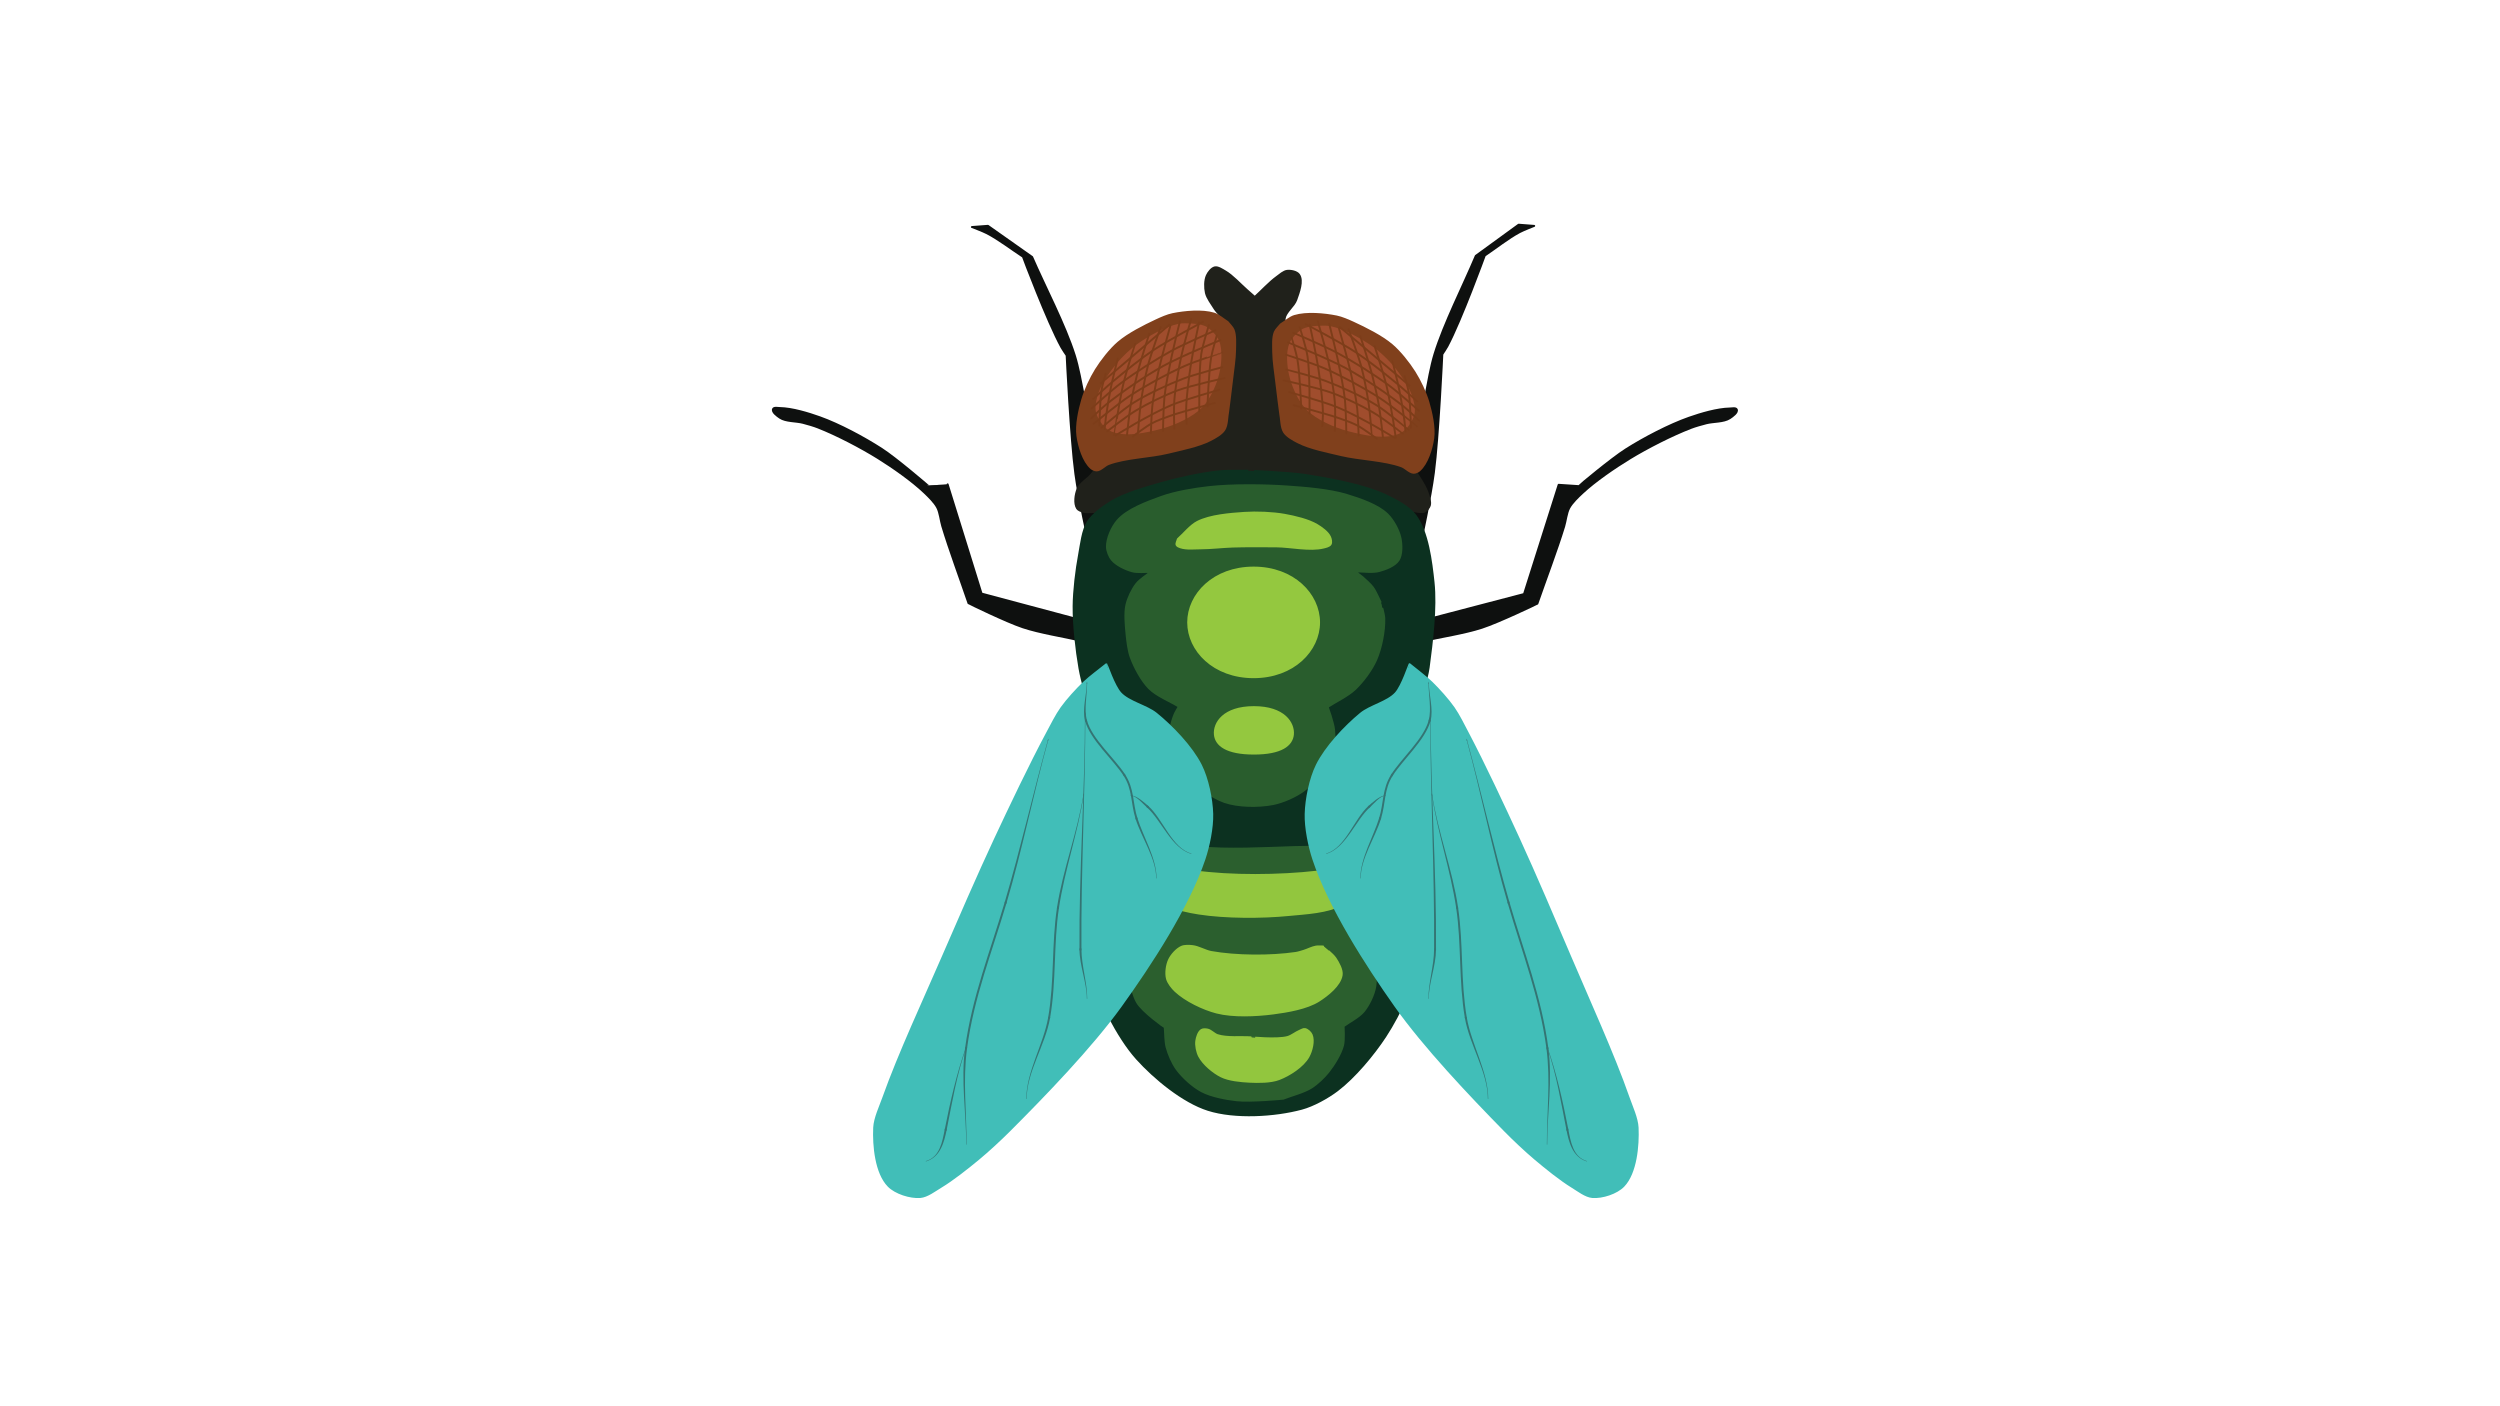 <?xml version="1.0" encoding="utf-8"?>
<!-- Generator: Moho 12.4 build 22203 -->
<!DOCTYPE svg PUBLIC "-//W3C//DTD SVG 1.1//EN" "http://www.w3.org/Graphics/SVG/1.1/DTD/svg11.dtd">
<svg version="1.1" id="Frame_0" xmlns="http://www.w3.org/2000/svg" xmlns:xlink="http://www.w3.org/1999/xlink" width="1280px" height="720px">
<g id="Layer_6">
<g id="Layer_6">
<path fill="#0e100f" fill-rule="evenodd" stroke="none" d="M 716.974 283.235 C 717.822 285.923 725.816 286.409 725.817 286.410 C 728.314 273.102 732.384 255.475 734.141 242.050 C 736.508 223.957 738.474 181.389 738.474 181.383 C 739.244 180.160 740.359 178.581 741.041 177.306 C 748.146 164.006 760.208 130.845 760.210 130.840 C 765.547 127.252 772.325 121.905 777.999 118.878 C 780.163 117.724 785.512 115.658 785.513 115.658 C 783.121 115.474 777.540 115.045 777.539 115.045 C 770.960 119.829 755.612 130.992 755.609 130.994 C 749.258 146.106 739.247 165.698 734.438 181.370 C 732.593 187.380 731.169 195.674 729.986 201.849 C 725.353 226.023 722.628 258.894 717.075 282.874 C 717.050 282.983 716.940 283.127 716.974 283.235 Z"/>
<path fill="none" stroke="#0e100f" stroke-width="1" stroke-linecap="round" stroke-linejoin="round" d="M 716.974 283.235 C 717.822 285.923 725.816 286.409 725.817 286.410 C 725.817 286.410 725.817 286.410 725.817 286.410 C 728.314 273.102 732.384 255.475 734.141 242.050 C 736.508 223.957 738.474 181.389 738.474 181.383 C 738.474 181.383 738.474 181.383 738.474 181.383 C 739.244 180.160 740.359 178.581 741.041 177.306 C 748.146 164.006 760.208 130.845 760.210 130.840 C 760.210 130.840 760.210 130.840 760.210 130.840 C 765.547 127.252 772.325 121.905 777.999 118.878 C 780.163 117.724 785.512 115.658 785.513 115.658 C 785.513 115.658 785.513 115.658 785.513 115.658 C 783.121 115.474 777.540 115.045 777.539 115.045 C 777.539 115.045 777.539 115.045 777.539 115.045 C 770.960 119.829 755.612 130.992 755.609 130.994 C 749.258 146.106 739.247 165.698 734.438 181.370 C 732.593 187.380 731.169 195.674 729.986 201.849 C 725.353 226.023 722.628 258.894 717.075 282.874 C 717.050 282.983 716.940 283.127 716.974 283.235 M 755.609 130.994 C 755.609 130.994 755.609 130.994 755.609 130.994 "/>
<path fill="#0e100f" fill-rule="evenodd" stroke="none" d="M 568.291 283.811 C 567.427 286.576 559.173 286.986 559.172 286.986 C 556.597 273.678 552.400 256.060 550.589 242.626 C 548.149 224.541 546.121 181.966 546.120 181.960 C 545.326 180.737 544.177 179.160 543.474 177.883 C 536.166 164.613 523.709 131.422 523.707 131.417 C 518.204 127.828 511.197 122.475 505.363 119.455 C 503.127 118.298 497.615 116.235 497.614 116.235 C 500.081 116.051 505.837 115.622 505.837 115.622 C 512.621 120.406 528.449 131.569 528.451 131.570 C 535.000 146.683 545.316 166.242 550.282 181.947 C 552.181 187.950 553.652 196.249 554.873 202.425 C 559.649 226.592 562.463 259.491 568.186 283.450 C 568.212 283.560 568.325 283.704 568.291 283.811 Z"/>
<path fill="none" stroke="#0e100f" stroke-width="1" stroke-linecap="round" stroke-linejoin="round" d="M 568.291 283.811 C 567.427 286.576 559.173 286.986 559.172 286.986 C 559.172 286.986 559.172 286.986 559.172 286.986 C 556.597 273.678 552.400 256.060 550.589 242.626 C 548.149 224.541 546.121 181.966 546.120 181.960 C 546.120 181.960 546.120 181.960 546.120 181.960 C 545.326 180.737 544.177 179.160 543.474 177.883 C 536.166 164.613 523.709 131.422 523.707 131.417 C 523.707 131.417 523.707 131.417 523.707 131.417 C 518.204 127.828 511.197 122.475 505.363 119.455 C 503.127 118.298 497.615 116.235 497.614 116.235 C 497.614 116.235 497.614 116.235 497.614 116.235 C 500.081 116.051 505.837 115.622 505.837 115.622 C 505.837 115.622 505.837 115.622 505.837 115.622 C 512.621 120.406 528.449 131.569 528.451 131.570 C 535.000 146.683 545.316 166.242 550.282 181.947 C 552.181 187.950 553.652 196.249 554.873 202.425 C 559.649 226.592 562.463 259.491 568.186 283.450 C 568.212 283.560 568.325 283.704 568.291 283.811 M 528.451 131.570 C 528.451 131.570 528.451 131.570 528.451 131.570 "/>
<path fill="#0e100f" fill-rule="evenodd" stroke="none" d="M 780.290 304.150 C 780.290 304.150 780.290 304.150 780.290 304.150 C 765.186 308.103 745.048 313.373 729.945 317.326 C 729.945 317.326 729.945 317.326 729.945 317.326 C 729.526 320.589 728.550 328.201 728.550 328.202 C 737.593 326.166 749.881 324.289 758.694 321.416 C 767.529 318.536 787.113 309.101 787.116 309.100 C 791.237 297.233 797.175 281.556 800.853 269.545 C 801.717 266.727 802.064 262.668 803.459 260.071 C 804.889 257.410 807.884 254.556 810.091 252.492 C 816.704 246.309 826.758 239.443 834.486 234.728 C 843.439 229.267 855.968 222.872 865.751 219.096 C 868.037 218.213 871.196 217.345 873.567 216.727 C 877.155 215.792 882.554 216.165 885.647 214.122 C 887.082 213.174 889.972 211.158 889.200 209.622 C 888.717 208.661 886.722 209.127 885.647 209.148 C 879.236 209.276 870.855 211.762 864.804 213.885 C 854.609 217.462 841.725 224.219 832.592 229.991 C 824.777 234.930 808.260 248.895 808.258 248.896 C 805.188 248.692 798.027 248.215 798.026 248.215 C 792.705 264.995 780.292 304.144 780.290 304.150 C 780.290 304.150 780.290 304.150 780.290 304.150 Z"/>
<path fill="none" stroke="#0e100f" stroke-width="1" stroke-linecap="round" stroke-linejoin="round" d="M 728.550 328.202 C 728.550 328.202 728.550 328.202 728.550 328.202 C 728.550 328.201 729.526 320.589 729.945 317.326 C 745.048 313.373 765.186 308.103 780.290 304.150 C 780.290 304.150 780.290 304.150 780.290 304.150 C 780.292 304.144 792.705 264.995 798.026 248.215 C 798.026 248.215 798.026 248.215 798.026 248.215 C 798.027 248.215 805.188 248.692 808.258 248.896 C 808.258 248.896 808.258 248.896 808.258 248.896 C 808.260 248.895 824.777 234.930 832.592 229.991 C 841.725 224.219 854.609 217.462 864.804 213.885 C 870.855 211.762 879.236 209.276 885.647 209.148 C 886.722 209.127 888.717 208.661 889.200 209.622 C 889.972 211.158 887.082 213.174 885.647 214.122 C 882.554 216.165 877.155 215.792 873.567 216.727 C 871.196 217.345 868.037 218.213 865.751 219.096 C 855.968 222.872 843.439 229.267 834.486 234.728 C 826.758 239.443 816.704 246.309 810.091 252.492 C 807.884 254.556 804.889 257.410 803.459 260.071 C 802.064 262.668 801.717 266.727 800.853 269.545 C 797.175 281.556 791.237 297.233 787.116 309.100 C 787.116 309.100 787.116 309.100 787.116 309.100 C 787.113 309.101 767.529 318.536 758.694 321.416 C 749.881 324.289 737.593 326.166 728.550 328.202 M 729.945 317.326 C 729.945 317.326 729.945 317.326 729.945 317.326 M 780.290 304.150 C 780.290 304.150 780.290 304.150 780.290 304.150 "/>
<path fill="#0e100f" fill-rule="evenodd" stroke="none" d="M 502.566 303.913 C 502.566 303.913 502.566 303.913 502.566 303.913 C 517.368 307.866 537.105 313.137 551.907 317.090 C 551.907 317.090 551.907 317.090 551.907 317.090 C 552.317 320.353 553.274 327.965 553.274 327.966 C 544.411 325.930 532.361 324.049 523.732 321.180 C 515.061 318.297 495.879 308.865 495.876 308.863 C 491.837 296.997 486.017 281.315 482.413 269.309 C 481.566 266.490 481.233 262.438 479.859 259.835 C 478.461 257.186 475.527 254.323 473.359 252.256 C 466.892 246.090 457.037 239.212 449.450 234.492 C 440.688 229.040 428.411 222.640 418.809 218.859 C 416.571 217.978 413.473 217.109 411.148 216.491 C 407.634 215.556 402.330 215.911 399.310 213.886 C 397.892 212.935 395.054 210.907 395.828 209.385 C 396.306 208.446 398.256 208.891 399.310 208.912 C 405.599 209.039 413.814 211.530 419.737 213.649 C 429.748 217.230 442.370 223.995 451.307 229.755 C 458.981 234.701 475.154 248.658 475.156 248.660 C 478.164 248.456 485.183 247.979 485.184 247.978 C 490.398 264.759 502.564 303.908 502.566 303.913 C 502.566 303.913 502.566 303.913 502.566 303.913 Z"/>
<path fill="none" stroke="#0e100f" stroke-width="1" stroke-linecap="round" stroke-linejoin="round" d="M 553.274 327.966 C 553.274 327.966 553.274 327.966 553.274 327.966 C 553.274 327.965 552.317 320.353 551.907 317.090 C 537.105 313.137 517.368 307.866 502.566 303.913 C 502.566 303.913 502.566 303.913 502.566 303.913 C 502.564 303.908 490.398 264.759 485.184 247.978 C 485.184 247.978 485.184 247.978 485.184 247.978 C 485.183 247.979 478.164 248.456 475.156 248.660 C 475.156 248.660 475.156 248.660 475.156 248.660 C 475.154 248.658 458.981 234.701 451.307 229.755 C 442.370 223.995 429.748 217.230 419.737 213.649 C 413.814 211.530 405.599 209.039 399.310 208.912 C 398.256 208.891 396.306 208.446 395.828 209.385 C 395.054 210.907 397.892 212.935 399.310 213.886 C 402.330 215.911 407.634 215.556 411.148 216.491 C 413.473 217.109 416.571 217.978 418.809 218.859 C 428.411 222.640 440.688 229.040 449.450 234.492 C 457.037 239.212 466.892 246.090 473.359 252.256 C 475.527 254.323 478.461 257.186 479.859 259.835 C 481.233 262.438 481.566 266.490 482.413 269.309 C 486.017 281.315 491.837 296.997 495.876 308.863 C 495.876 308.863 495.876 308.863 495.876 308.863 C 495.879 308.865 515.061 318.297 523.732 321.180 C 532.361 324.049 544.411 325.930 553.274 327.966 M 551.907 317.090 C 551.907 317.090 551.907 317.090 551.907 317.090 M 502.566 303.913 C 502.566 303.913 502.566 303.913 502.566 303.913 "/>
<path fill="#0e100f" fill-rule="evenodd" stroke="none" d="M 765.458 499.106 C 765.926 506.084 765.866 515.418 766.041 522.409 C 766.043 522.412 782.780 540.686 789.655 548.779 C 795.302 555.427 804.003 563.609 807.914 571.405 C 809.858 575.279 811.307 581.001 811.884 585.297 C 812.264 588.130 811.884 591.966 811.884 594.824 C 811.883 594.823 807.632 585.555 805.533 581.725 C 802.706 576.567 798.626 569.844 795.213 565.054 C 788.931 556.237 779.193 545.524 772.190 537.268 C 767.603 531.861 761.354 524.765 756.710 519.406 C 756.710 519.401 756.782 484.348 755.519 469.392 C 754.668 459.320 753.620 445.739 750.811 436.028 C 749.273 430.709 746.318 423.847 743.500 419.080 C 736.361 407.002 722.796 393.723 713.922 382.855 C 715.518 375.079 717.645 364.710 719.240 356.934 C 722.444 360.262 727.220 364.280 729.922 368.028 C 738.881 380.456 746.947 399.608 752.059 414.051 C 754.704 421.524 757.001 431.894 758.467 439.684 C 761.787 457.324 764.257 481.197 765.458 499.106 M 719.240 356.934 C 719.240 356.934 719.240 356.934 719.240 356.934 C 719.240 356.934 719.240 356.934 719.240 356.934 M 713.922 382.855 C 713.922 382.855 713.922 382.855 713.922 382.855 C 713.922 382.855 713.922 382.855 713.922 382.855 Z"/>
<path fill="none" stroke="#0e100f" stroke-width="1" stroke-linecap="round" stroke-linejoin="round" d="M 766.041 522.409 C 766.041 522.409 766.041 522.409 766.041 522.409 C 765.866 515.418 765.926 506.084 765.458 499.106 C 764.257 481.197 761.787 457.324 758.467 439.684 C 757.001 431.894 754.704 421.524 752.059 414.051 C 746.947 399.608 738.881 380.456 729.922 368.028 C 727.220 364.280 722.444 360.262 719.240 356.934 C 719.240 356.934 719.240 356.934 719.240 356.934 C 719.240 356.934 719.240 356.934 719.240 356.934 C 717.645 364.710 715.518 375.079 713.922 382.855 C 713.922 382.855 713.922 382.855 713.922 382.855 C 713.922 382.855 713.922 382.855 713.922 382.855 C 722.796 393.723 736.361 407.002 743.500 419.080 C 746.318 423.847 749.273 430.709 750.811 436.028 C 753.620 445.739 754.668 459.320 755.519 469.392 C 756.782 484.348 756.710 519.401 756.710 519.406 C 756.710 519.406 756.710 519.406 756.710 519.406 C 761.354 524.765 767.603 531.861 772.190 537.268 C 779.193 545.524 788.931 556.237 795.213 565.054 C 798.626 569.844 802.706 576.567 805.533 581.725 C 807.632 585.555 811.883 594.823 811.884 594.824 C 811.884 594.824 811.884 594.824 811.884 594.824 C 811.884 591.966 812.264 588.130 811.884 585.297 C 811.307 581.001 809.858 575.279 807.914 571.405 C 804.003 563.609 795.302 555.427 789.655 548.779 C 782.780 540.686 766.043 522.412 766.041 522.409 "/>
<path fill="#0e100f" fill-rule="evenodd" stroke="none" d="M 519.233 498.295 C 518.778 505.273 518.837 514.607 518.667 521.598 C 518.665 521.600 502.399 539.880 495.725 547.968 C 490.234 554.620 481.772 562.844 477.985 570.593 C 476.085 574.479 474.688 580.197 474.128 584.486 C 473.758 587.320 474.128 591.155 474.128 594.013 C 474.129 594.011 478.257 584.748 480.299 580.914 C 483.042 575.762 487.003 569.041 490.325 564.242 C 496.417 555.445 505.887 544.715 512.693 536.457 C 517.148 531.051 523.221 523.953 527.733 518.595 C 527.733 518.590 527.662 483.539 528.890 468.581 C 529.716 458.512 530.728 444.942 533.464 435.217 C 534.957 429.910 537.819 423.047 540.567 418.268 C 547.482 406.243 560.683 392.911 569.304 382.044 C 567.754 374.267 565.688 363.899 564.138 356.122 C 561.024 359.450 556.377 363.486 553.760 367.217 C 545.008 379.693 537.211 398.829 532.252 413.240 C 529.677 420.723 527.449 431.088 526.025 438.873 C 522.798 456.523 520.401 480.390 519.233 498.295 M 564.138 356.122 C 564.138 356.122 564.138 356.122 564.138 356.122 C 564.138 356.122 564.138 356.122 564.138 356.122 M 569.304 382.044 C 569.304 382.044 569.304 382.044 569.304 382.044 C 569.304 382.044 569.304 382.044 569.304 382.044 Z"/>
<path fill="none" stroke="#0e100f" stroke-width="1" stroke-linecap="round" stroke-linejoin="round" d="M 518.667 521.598 C 518.667 521.598 518.667 521.598 518.667 521.598 C 518.837 514.607 518.778 505.273 519.233 498.295 C 520.401 480.390 522.798 456.523 526.025 438.873 C 527.449 431.088 529.677 420.723 532.252 413.240 C 537.211 398.829 545.008 379.693 553.760 367.217 C 556.377 363.486 561.024 359.450 564.138 356.122 C 564.138 356.122 564.138 356.122 564.138 356.122 C 564.138 356.122 564.138 356.122 564.138 356.122 C 565.688 363.899 567.754 374.267 569.304 382.044 C 569.304 382.044 569.304 382.044 569.304 382.044 C 569.304 382.044 569.304 382.044 569.304 382.044 C 560.683 392.911 547.482 406.243 540.567 418.268 C 537.819 423.047 534.957 429.910 533.464 435.217 C 530.728 444.942 529.716 458.512 528.890 468.581 C 527.662 483.539 527.733 518.590 527.733 518.595 C 527.733 518.595 527.733 518.595 527.733 518.595 C 523.221 523.953 517.148 531.051 512.693 536.457 C 505.887 544.715 496.417 555.445 490.325 564.242 C 487.003 569.041 483.042 575.762 480.299 580.914 C 478.257 584.748 474.129 594.011 474.128 594.013 C 474.128 594.013 474.128 594.013 474.128 594.013 C 474.128 591.155 473.758 587.320 474.128 584.486 C 474.688 580.197 476.085 574.479 477.985 570.593 C 481.772 562.844 490.234 554.620 495.725 547.968 C 502.399 539.880 518.665 521.600 518.667 521.598 "/>
</g>
<g id="Layer_5">
<path fill="#20211b" fill-rule="evenodd" stroke="none" d="M 658.085 165.676 C 660.796 172.560 669.704 178.442 674.684 183.913 C 674.688 183.917 701.345 211.996 712.771 224.032 C 712.772 224.033 720.814 235.081 723.943 240.028 C 726.151 243.517 729.418 248.071 730.799 251.962 C 731.499 253.933 732.650 256.808 732.069 258.818 C 731.738 259.961 730.570 261.286 729.530 261.864 C 726.947 263.300 719.309 259.581 719.703 262.509 C 719.697 262.509 680.049 259.171 663.008 258.836 C 633.152 258.249 593.372 261.347 563.514 261.879 C 560.791 261.928 557.057 262.694 554.434 261.958 C 553.465 261.686 552.053 261.170 551.501 260.329 C 549.855 257.822 550.572 253.105 551.718 250.334 C 552.855 247.587 556.608 245.406 558.562 243.165 C 562.649 238.477 567.363 231.623 571.353 226.853 C 582.386 213.667 597.699 196.566 609.783 184.335 C 614.015 180.051 621.227 175.698 624.404 170.582 C 625.365 169.035 626.662 166.682 626.465 164.872 C 626.199 162.418 623.152 160.158 621.866 158.052 C 620.423 155.689 618.038 152.662 617.425 149.962 C 616.834 147.360 616.793 143.508 617.901 141.080 C 618.626 139.489 620.255 137.277 621.963 136.900 C 623.614 136.535 625.769 138.049 627.237 138.889 C 631.068 141.081 635.069 145.577 638.390 148.485 C 639.564 149.514 641.113 150.906 642.280 151.943 C 645.823 149.001 649.971 144.504 653.653 141.832 C 655.169 140.732 657.174 138.878 659.034 138.667 C 660.914 138.453 663.923 139.044 665.048 140.566 C 667.376 143.713 664.972 149.848 663.677 153.543 C 662.575 156.684 658.368 159.659 657.768 162.933 C 657.619 163.748 657.781 164.906 658.085 165.676 M 642.466 152.074 C 642.466 152.074 642.466 152.074 642.466 152.074 C 642.280 151.943 642.411 152.035 642.466 152.074 Z"/>
<path fill="none" stroke="#20211b" stroke-width="1" stroke-linecap="round" stroke-linejoin="round" d="M 674.684 183.913 C 674.684 183.913 674.684 183.913 674.684 183.913 C 669.704 178.442 660.796 172.560 658.085 165.676 C 657.781 164.906 657.619 163.748 657.768 162.933 C 658.368 159.659 662.575 156.684 663.677 153.543 C 664.972 149.848 667.376 143.713 665.048 140.566 C 663.923 139.044 660.914 138.453 659.034 138.667 C 657.174 138.878 655.169 140.732 653.653 141.832 C 649.971 144.504 645.823 149.001 642.466 152.074 C 642.280 151.943 642.280 151.943 642.280 151.943 C 642.466 152.074 642.466 152.074 642.466 152.074 C 642.280 151.943 642.411 152.035 642.466 152.074 C 641.113 150.906 639.564 149.514 638.390 148.485 C 635.069 145.577 631.068 141.081 627.237 138.889 C 625.769 138.049 623.614 136.535 621.963 136.900 C 620.255 137.277 618.626 139.489 617.901 141.080 C 616.793 143.508 616.834 147.360 617.425 149.962 C 618.038 152.662 620.423 155.689 621.866 158.052 C 623.152 160.158 626.199 162.418 626.465 164.872 C 626.662 166.682 625.365 169.035 624.404 170.582 C 621.227 175.698 614.015 180.051 609.783 184.335 C 597.699 196.566 582.386 213.667 571.353 226.853 C 567.363 231.623 562.649 238.477 558.562 243.165 C 556.608 245.406 552.855 247.587 551.718 250.334 C 550.572 253.105 549.855 257.822 551.501 260.329 C 552.053 261.170 553.465 261.686 554.434 261.958 C 557.057 262.694 560.791 261.928 563.514 261.879 C 593.372 261.347 633.152 258.249 663.008 258.836 C 680.049 259.171 719.697 262.509 719.703 262.509 C 719.721 262.648 720.065 262.800 720.065 262.800 M 712.771 224.032 C 712.771 224.032 712.771 224.032 712.771 224.032 C 712.772 224.033 720.814 235.081 723.943 240.028 C 726.151 243.517 729.418 248.071 730.799 251.962 C 731.499 253.933 732.650 256.808 732.069 258.818 C 731.738 259.961 730.570 261.286 729.530 261.864 C 726.947 263.300 719.309 259.581 719.703 262.509 M 674.684 183.913 C 674.688 183.917 701.345 211.996 712.771 224.032 "/>
<path fill="#80401c" fill-rule="evenodd" stroke="#80401c" stroke-width="1" stroke-linecap="round" stroke-linejoin="round" d="M 655.444 211.659 C 655.444 211.659 655.444 211.659 655.444 211.659 C 656.048 214.546 655.848 218.810 657.458 221.280 C 658.901 223.495 662.224 225.267 664.575 226.474 C 670.731 229.635 679.970 231.386 686.696 233.014 C 695.881 235.237 708.806 235.493 717.665 238.785 C 719.625 239.513 721.729 242.016 723.820 242.055 C 724.752 242.072 726.001 241.511 726.705 240.900 C 730.787 237.362 733.084 229.710 733.823 224.358 C 734.586 218.825 732.902 211.269 731.335 205.908 C 729.911 201.039 726.963 194.841 724.255 190.551 C 721.345 185.941 716.758 180.135 712.601 176.610 C 707.383 172.184 699.072 168.054 692.857 165.192 C 690.377 164.051 686.997 162.576 684.320 162.043 C 677.978 160.780 668.959 159.927 662.769 161.794 C 660.417 162.503 657.870 164.770 655.771 166.046 C 655.771 166.046 655.771 166.046 655.771 166.046 C 654.843 167.248 653.253 168.647 652.679 170.053 C 651.512 172.910 651.855 177.223 651.880 180.310 C 651.917 184.891 652.904 190.952 653.419 195.505 C 653.969 200.358 655.444 211.658 655.444 211.659 C 655.444 211.659 655.444 211.659 655.444 211.659 Z"/>
<path fill="#a04d2d" fill-rule="evenodd" stroke="#a04d2d" stroke-width="1" stroke-linecap="round" stroke-linejoin="round" d="M 680.843 167.435 C 687.917 168.798 696.571 173.717 702.492 177.820 C 706.039 180.278 710.255 184.309 713.024 187.620 C 716.326 191.571 720.496 197.256 722.239 202.101 C 723.259 204.939 724.408 209.115 723.701 212.048 C 722.914 215.316 720.071 219.508 717.119 221.116 C 710.025 224.982 698.014 222.310 690.205 220.239 C 683.318 218.412 674.104 214.381 669.142 209.268 C 665.110 205.114 661.792 197.654 660.512 192.008 C 659.445 187.300 658.824 180.384 660.658 175.918 C 661.708 173.360 664.477 170.543 666.801 169.043 C 667.781 168.411 669.361 168.122 670.458 167.727 C 670.458 167.727 670.458 167.727 670.458 167.727 C 670.370 167.683 677.783 166.845 680.843 167.435 Z"/>
<path fill="none" stroke="#7d3d19" stroke-width="1" stroke-linecap="round" stroke-linejoin="round" d="M 661.389 172.993 C 661.390 172.994 663.719 180.816 664.315 184.256 C 665.599 191.671 666.216 209.266 666.216 209.268 "/>
<path fill="none" stroke="#7d3d19" stroke-width="1" stroke-linecap="round" stroke-linejoin="round" d="M 665.485 167.581 C 665.486 167.582 668.725 177.822 669.434 182.354 C 670.799 191.074 670.458 211.752 670.458 211.755 "/>
<path fill="none" stroke="#7d3d19" stroke-width="1" stroke-linecap="round" stroke-linejoin="round" d="M 670.605 166.264 C 670.605 166.266 673.858 181.266 674.847 187.766 C 675.902 194.704 677.158 204.009 677.333 211.024 C 677.387 213.175 677.040 218.190 677.040 218.191 "/>
<path fill="none" stroke="#7d3d19" stroke-width="1" stroke-linecap="round" stroke-linejoin="round" d="M 674.700 164.509 C 674.701 164.511 678.581 177.748 679.820 183.524 C 681.283 190.345 682.953 199.533 683.477 206.489 C 683.796 210.734 683.477 220.676 683.477 220.677 "/>
<path fill="none" stroke="#7d3d19" stroke-width="1" stroke-linecap="round" stroke-linejoin="round" d="M 680.551 165.679 C 680.552 165.681 683.887 179.056 685.085 184.841 C 686.306 190.733 687.947 198.606 688.596 204.588 C 689.156 209.740 689.327 221.846 689.327 221.848 "/>
<path fill="none" stroke="#7d3d19" stroke-width="1" stroke-linecap="round" stroke-linejoin="round" d="M 685.524 168.020 C 685.525 168.022 690.121 184.125 691.668 191.130 C 692.850 196.485 694.267 203.674 694.886 209.122 C 695.357 213.270 695.617 223.016 695.617 223.018 "/>
<path fill="none" stroke="#7d3d19" stroke-width="1" stroke-linecap="round" stroke-linejoin="round" d="M 690.498 168.605 C 690.498 168.607 695.503 182.103 697.080 188.059 C 698.612 193.849 700.032 201.730 700.883 207.660 C 701.534 212.198 702.345 222.870 702.346 222.872 "/>
<path fill="none" stroke="#7d3d19" stroke-width="1" stroke-linecap="round" stroke-linejoin="round" d="M 696.495 172.115 C 696.495 172.117 700.935 185.767 702.492 191.716 C 703.731 196.454 705.168 202.833 706.002 207.660 C 706.838 212.497 708.050 223.894 708.050 223.896 "/>
<path fill="none" stroke="#7d3d19" stroke-width="1" stroke-linecap="round" stroke-linejoin="round" d="M 703.808 177.235 C 703.809 177.237 708.205 190.667 709.659 196.543 C 711.044 202.140 712.341 209.729 713.316 215.412 C 713.759 217.993 714.632 224.041 714.632 224.042 "/>
<path fill="none" stroke="#7d3d19" stroke-width="1" stroke-linecap="round" stroke-linejoin="round" d="M 712.877 184.841 C 712.878 184.842 715.482 195.047 716.388 199.468 C 717.334 204.090 718.405 210.295 719.021 214.973 C 719.251 216.722 719.606 220.823 719.606 220.824 "/>
<path fill="none" stroke="#7d3d19" stroke-width="1" stroke-linecap="round" stroke-linejoin="round" d="M 719.167 192.593 C 719.167 192.594 720.802 198.182 721.215 200.638 C 721.893 204.674 722.032 210.154 722.239 214.242 C 722.312 215.689 722.385 219.068 722.385 219.069 "/>
<path fill="none" stroke="#7d3d19" stroke-width="1" stroke-linecap="round" stroke-linejoin="round" d="M 685.963 167.435 C 685.965 167.436 700.091 179.314 706.149 184.402 C 710.799 188.309 721.652 197.419 721.653 197.420 "/>
<path fill="none" stroke="#7d3d19" stroke-width="1" stroke-linecap="round" stroke-linejoin="round" d="M 668.557 165.972 C 668.559 165.973 686.899 175.581 694.301 180.453 C 700.840 184.757 709.017 191.287 715.071 196.250 C 718.318 198.911 725.602 205.464 725.603 205.465 "/>
<path fill="none" stroke="#7d3d19" stroke-width="1" stroke-linecap="round" stroke-linejoin="round" d="M 662.121 170.360 C 662.123 170.361 678.207 177.196 684.793 180.745 C 693.056 185.198 703.713 191.850 711.268 197.420 C 716.080 200.968 726.479 210.291 726.481 210.292 "/>
<path fill="none" stroke="#7d3d19" stroke-width="1" stroke-linecap="round" stroke-linejoin="round" d="M 659.488 175.333 C 659.491 175.335 680.739 183.919 689.327 188.644 C 698.753 193.830 710.768 201.813 719.167 208.537 C 721.543 210.439 726.626 215.411 726.627 215.412 "/>
<path fill="none" stroke="#7d3d19" stroke-width="1" stroke-linecap="round" stroke-linejoin="round" d="M 658.464 181.623 C 658.466 181.624 672.454 186.115 678.211 188.644 C 686.965 192.489 698.256 198.535 706.295 203.710 C 712.354 207.610 725.455 218.190 725.456 218.191 "/>
<path fill="none" stroke="#7d3d19" stroke-width="1" stroke-linecap="round" stroke-linejoin="round" d="M 658.610 189.229 C 658.612 189.230 672.898 192.852 678.796 195.080 C 686.893 198.139 697.469 202.962 704.832 207.513 C 710.103 210.771 721.213 220.091 721.215 220.092 "/>
<path fill="none" stroke="#7d3d19" stroke-width="1" stroke-linecap="round" stroke-linejoin="round" d="M 657.294 194.787 C 657.296 194.788 674.609 198.491 681.721 201.077 C 688.528 203.552 697.283 207.773 703.516 211.463 C 708.200 214.235 718.288 221.993 718.289 221.994 "/>
<path fill="none" stroke="#7d3d19" stroke-width="1" stroke-linecap="round" stroke-linejoin="round" d="M 660.073 200.785 C 660.075 200.785 677.596 205.604 684.793 208.537 C 690.663 210.929 698.106 214.993 703.662 218.045 C 706.835 219.788 714.046 224.188 714.047 224.188 "/>
<path fill="none" stroke="#7d3d19" stroke-width="1" stroke-linecap="round" stroke-linejoin="round" d="M 662.413 207.513 C 662.416 207.514 678.711 211.738 685.524 214.095 C 688.427 215.100 692.316 216.464 695.032 217.898 C 698.218 219.581 704.978 224.626 704.979 224.627 "/>
<path fill="#80401c" fill-rule="evenodd" stroke="#80401c" stroke-width="1" stroke-linecap="round" stroke-linejoin="round" d="M 628.848 210.455 C 628.848 210.455 628.848 210.455 628.848 210.455 C 628.253 213.341 628.461 217.599 626.864 220.076 C 625.445 222.275 622.173 224.060 619.852 225.269 C 613.797 228.422 604.687 230.181 598.058 231.809 C 589.011 234.031 576.264 234.294 567.547 237.580 C 565.613 238.309 563.549 240.812 561.483 240.850 C 560.562 240.867 559.332 240.302 558.640 239.696 C 554.585 236.144 552.355 228.494 551.628 223.153 C 550.874 217.621 552.532 210.068 554.079 204.703 C 555.481 199.841 558.380 193.642 561.054 189.346 C 563.917 184.746 568.428 178.937 572.536 175.405 C 577.666 170.993 585.857 166.852 591.988 163.988 C 594.429 162.847 597.758 161.371 600.399 160.838 C 606.643 159.577 615.539 158.729 621.631 160.589 C 623.956 161.299 626.458 163.565 628.526 164.841 C 628.526 164.841 628.526 164.841 628.526 164.841 C 629.440 166.043 631.007 167.448 631.572 168.848 C 632.727 171.710 632.384 176.019 632.359 179.105 C 632.323 183.686 631.351 189.747 630.843 194.300 C 630.302 199.153 628.849 210.453 628.848 210.455 C 628.848 210.455 628.848 210.455 628.848 210.455 Z"/>
<path fill="#a04d2d" fill-rule="evenodd" stroke="#a04d2d" stroke-width="1" stroke-linecap="round" stroke-linejoin="round" d="M 603.824 166.230 C 596.839 167.593 588.318 172.523 582.495 176.615 C 578.992 179.077 574.843 183.111 572.120 186.415 C 568.859 190.372 564.755 196.064 563.040 200.896 C 562.032 203.738 560.899 207.910 561.599 210.843 C 562.376 214.096 565.153 218.302 568.084 219.911 C 575.061 223.742 586.914 221.099 594.601 219.034 C 601.402 217.206 610.478 213.145 615.353 208.063 C 619.349 203.898 622.595 196.436 623.855 190.803 C 624.910 186.093 625.528 179.186 623.711 174.713 C 622.677 172.168 619.959 169.341 617.659 167.838 C 616.695 167.209 615.137 166.917 614.056 166.522 C 614.056 166.522 614.056 166.522 614.056 166.522 C 614.142 166.479 606.838 165.641 603.824 166.230 Z"/>
<path fill="none" stroke="#7d3d19" stroke-width="1" stroke-linecap="round" stroke-linejoin="round" d="M 622.991 171.788 C 622.991 171.789 620.696 179.613 620.109 183.051 C 618.842 190.468 618.235 208.061 618.235 208.063 "/>
<path fill="none" stroke="#7d3d19" stroke-width="1" stroke-linecap="round" stroke-linejoin="round" d="M 618.956 166.376 C 618.955 166.377 615.763 176.620 615.065 181.149 C 613.720 189.872 614.056 210.547 614.056 210.550 "/>
<path fill="none" stroke="#7d3d19" stroke-width="1" stroke-linecap="round" stroke-linejoin="round" d="M 613.912 165.059 C 613.911 165.061 610.706 180.063 609.732 186.561 C 608.693 193.500 607.456 202.805 607.283 209.819 C 607.229 211.970 607.571 216.985 607.571 216.986 "/>
<path fill="none" stroke="#7d3d19" stroke-width="1" stroke-linecap="round" stroke-linejoin="round" d="M 609.877 163.304 C 609.876 163.306 606.053 176.545 604.833 182.319 C 603.390 189.142 601.746 198.330 601.230 205.284 C 600.915 209.529 601.230 219.471 601.230 219.473 "/>
<path fill="none" stroke="#7d3d19" stroke-width="1" stroke-linecap="round" stroke-linejoin="round" d="M 604.112 164.474 C 604.112 164.476 600.825 177.853 599.645 183.636 C 598.442 189.529 596.826 197.403 596.186 203.383 C 595.635 208.536 595.466 220.641 595.466 220.643 "/>
<path fill="none" stroke="#7d3d19" stroke-width="1" stroke-linecap="round" stroke-linejoin="round" d="M 599.212 166.815 C 599.212 166.817 594.683 182.922 593.160 189.926 C 591.995 195.281 590.599 202.471 589.989 207.917 C 589.525 212.066 589.269 221.812 589.268 221.813 "/>
<path fill="none" stroke="#7d3d19" stroke-width="1" stroke-linecap="round" stroke-linejoin="round" d="M 594.312 167.400 C 594.312 167.402 589.380 180.901 587.827 186.854 C 586.316 192.647 584.918 200.527 584.081 206.455 C 583.439 210.994 582.640 221.665 582.639 221.667 "/>
<path fill="none" stroke="#7d3d19" stroke-width="1" stroke-linecap="round" stroke-linejoin="round" d="M 588.404 170.910 C 588.403 170.912 584.029 184.564 582.495 190.511 C 581.274 195.250 579.858 201.630 579.037 206.455 C 578.213 211.293 577.020 222.689 577.019 222.691 "/>
<path fill="none" stroke="#7d3d19" stroke-width="1" stroke-linecap="round" stroke-linejoin="round" d="M 581.199 176.030 C 581.198 176.032 576.866 189.465 575.434 195.338 C 574.069 200.937 572.792 208.524 571.831 214.207 C 571.395 216.788 570.535 222.836 570.534 222.837 "/>
<path fill="none" stroke="#7d3d19" stroke-width="1" stroke-linecap="round" stroke-linejoin="round" d="M 572.264 183.636 C 572.263 183.637 569.697 193.843 568.805 198.263 C 567.872 202.886 566.817 209.091 566.211 213.768 C 565.984 215.517 565.635 219.618 565.634 219.619 "/>
<path fill="none" stroke="#7d3d19" stroke-width="1" stroke-linecap="round" stroke-linejoin="round" d="M 566.067 191.388 C 566.067 191.389 564.456 196.979 564.049 199.434 C 563.381 203.471 563.244 208.950 563.040 213.037 C 562.968 214.484 562.896 217.863 562.896 217.864 "/>
<path fill="none" stroke="#7d3d19" stroke-width="1" stroke-linecap="round" stroke-linejoin="round" d="M 598.780 166.230 C 598.778 166.231 584.861 178.109 578.893 183.197 C 574.311 187.104 563.619 196.214 563.617 196.215 "/>
<path fill="none" stroke="#7d3d19" stroke-width="1" stroke-linecap="round" stroke-linejoin="round" d="M 615.929 164.767 C 615.927 164.768 597.851 174.381 590.566 179.248 C 584.117 183.556 576.064 190.085 570.102 195.045 C 566.901 197.708 559.727 204.259 559.726 204.260 "/>
<path fill="none" stroke="#7d3d19" stroke-width="1" stroke-linecap="round" stroke-linejoin="round" d="M 622.270 169.155 C 622.268 169.156 606.417 175.994 599.933 179.540 C 591.784 183.997 581.286 190.652 573.849 196.215 C 569.103 199.766 558.863 209.086 558.861 209.087 "/>
<path fill="none" stroke="#7d3d19" stroke-width="1" stroke-linecap="round" stroke-linejoin="round" d="M 624.864 174.128 C 624.861 174.130 603.919 182.719 595.466 187.439 C 586.168 192.630 574.332 200.618 566.067 207.332 C 563.724 209.236 558.718 214.206 558.717 214.207 "/>
<path fill="none" stroke="#7d3d19" stroke-width="1" stroke-linecap="round" stroke-linejoin="round" d="M 625.873 180.418 C 625.871 180.419 612.085 184.913 606.418 187.439 C 597.785 191.287 586.661 197.336 578.749 202.505 C 572.773 206.409 559.872 216.985 559.870 216.986 "/>
<path fill="none" stroke="#7d3d19" stroke-width="1" stroke-linecap="round" stroke-linejoin="round" d="M 625.729 188.024 C 625.727 188.025 611.648 191.649 605.841 193.875 C 597.856 196.937 587.435 201.764 580.190 206.308 C 574.989 209.570 564.051 218.886 564.049 218.888 "/>
<path fill="none" stroke="#7d3d19" stroke-width="1" stroke-linecap="round" stroke-linejoin="round" d="M 627.026 193.582 C 627.024 193.583 609.961 197.289 602.959 199.872 C 596.246 202.349 587.621 206.573 581.486 210.258 C 576.866 213.033 566.933 220.788 566.932 220.789 "/>
<path fill="none" stroke="#7d3d19" stroke-width="1" stroke-linecap="round" stroke-linejoin="round" d="M 624.288 199.580 C 624.285 199.580 607.019 204.402 599.933 207.332 C 594.144 209.726 586.814 213.790 581.343 216.840 C 578.216 218.583 571.112 222.983 571.111 222.983 "/>
<path fill="none" stroke="#7d3d19" stroke-width="1" stroke-linecap="round" stroke-linejoin="round" d="M 621.982 206.308 C 621.980 206.309 605.921 210.534 599.212 212.890 C 596.351 213.895 592.518 215.261 589.845 216.693 C 586.702 218.378 580.046 223.421 580.045 223.422 "/>
</g>
<g id="Layer_5">
<path fill="#0c3120" fill-rule="evenodd" stroke="#0c3120" stroke-width="1" stroke-linecap="round" stroke-linejoin="round" d="M 668.538 243.220 C 681.060 245.210 698.025 248.212 709.514 253.574 C 714.514 255.907 721.411 259.509 724.715 263.928 C 731.071 272.428 732.833 287.523 733.968 298.075 C 735.372 311.119 733.216 328.730 731.474 341.733 C 730.558 348.564 726.995 357.356 726.900 364.248 C 726.787 372.507 730.722 383.151 731.825 391.337 C 733.693 405.192 736.069 423.801 735.695 437.776 C 735.289 452.960 732.960 473.340 728.709 487.922 C 724.770 501.436 717.016 518.869 709.293 530.637 C 703.205 539.913 693.531 551.546 684.692 558.253 C 679.791 561.973 672.407 566.059 666.465 567.660 C 652.584 571.402 632.250 572.597 618.547 568.249 C 605.716 564.177 591.102 552.086 582.093 542.084 C 571.732 530.583 563.001 511.292 556.810 497.105 C 554.300 491.352 551.332 483.443 550.098 477.289 C 546.566 459.681 546.733 435.416 547.605 417.479 C 548.111 407.086 549.583 393.185 552.091 383.088 C 553.463 377.563 556.578 370.587 558.501 365.229 C 558.501 365.229 558.501 365.229 558.501 365.229 C 556.758 358.319 553.918 349.215 552.692 342.194 C 551.042 332.740 549.610 319.943 549.688 310.346 C 549.752 302.381 551.038 291.774 552.510 283.946 C 553.468 278.852 554.171 271.629 556.932 267.241 C 559.488 263.178 564.942 259.274 569.054 256.797 C 576.044 252.587 586.718 249.602 594.563 247.357 C 603.255 244.870 615.099 242.281 624.089 241.331 C 628.444 240.871 634.306 241.110 638.685 241.015 C 638.685 241.015 638.685 241.015 638.685 241.015 C 638.652 241.015 659.669 241.810 668.538 243.220 Z"/>
<path fill="#295d2d" fill-rule="evenodd" stroke="none" d="M 706.183 292.356 C 702.693 293.304 697.745 292.495 694.129 292.554 C 694.129 292.555 700.674 297.812 702.824 300.656 C 704.439 302.793 705.728 306.189 706.973 308.561 C 706.974 308.561 708.678 314.175 708.752 316.663 C 708.944 323.124 707.187 331.882 704.602 337.807 C 702.384 342.890 697.844 349.003 693.826 352.826 C 690.190 356.285 684.008 359.207 679.801 361.942 C 679.801 361.943 682.695 370.035 683.049 373.668 C 683.468 377.975 683.479 384.027 681.865 388.042 C 679.396 394.183 672.832 400.871 667.492 404.782 C 663.348 407.817 656.860 410.686 651.820 411.676 C 644.467 413.120 633.942 413.043 626.867 410.575 C 620.275 408.276 612.481 402.324 607.968 396.998 C 605.199 393.729 602.746 388.392 601.363 384.337 C 600.296 381.211 599.202 376.812 599.345 373.512 C 599.448 371.124 600.467 368.021 601.363 365.806 C 601.880 364.527 602.904 362.980 603.565 361.769 C 598.996 358.962 592.100 356.230 588.336 352.412 C 584.472 348.492 580.868 341.801 578.978 336.632 C 577.710 333.164 577.118 328.199 576.776 324.523 C 576.362 320.060 575.739 313.950 576.749 309.583 C 577.547 306.129 579.655 301.710 581.842 298.920 C 583.596 296.683 586.932 294.666 589.113 292.843 C 586.266 292.732 582.367 293.239 579.622 292.473 C 576.183 291.513 571.549 289.348 569.272 286.599 C 567.925 284.972 566.799 282.136 566.754 280.025 C 566.662 275.693 569.259 269.894 572.069 266.597 C 577.050 260.753 587.372 257.053 594.588 254.429 C 601.634 251.866 611.613 250.215 619.065 249.393 C 630.960 248.081 647.014 248.261 658.953 249.079 C 668.213 249.714 680.709 250.708 689.584 253.426 C 696.176 255.445 705.396 258.495 710.333 263.307 C 713.335 266.233 716.216 271.451 717.052 275.559 C 717.728 278.883 717.905 283.974 716.064 286.823 C 714.219 289.676 709.462 291.467 706.183 292.356 M 589.113 292.843 C 589.113 292.843 589.113 292.843 589.113 292.843 M 603.565 361.769 C 603.565 361.769 603.565 361.769 603.565 361.769 Z"/>
<path fill="none" stroke="#295d2d" stroke-width="1" stroke-linecap="round" stroke-linejoin="round" d="M 694.129 292.554 C 694.129 292.554 694.129 292.554 694.129 292.554 C 697.745 292.495 702.693 293.304 706.183 292.356 C 709.462 291.467 714.219 289.676 716.064 286.823 C 717.905 283.974 717.728 278.883 717.052 275.559 C 716.216 271.451 713.335 266.233 710.333 263.307 C 705.396 258.495 696.176 255.445 689.584 253.426 C 680.709 250.708 668.213 249.714 658.953 249.079 C 647.014 248.261 630.960 248.081 619.065 249.393 C 611.613 250.215 601.634 251.866 594.588 254.429 C 587.372 257.053 577.050 260.753 572.069 266.597 C 569.259 269.894 566.662 275.693 566.754 280.025 C 566.799 282.136 567.925 284.972 569.272 286.599 C 571.549 289.348 576.183 291.513 579.622 292.473 C 582.367 293.239 586.266 292.732 589.113 292.843 C 589.113 292.843 589.113 292.843 589.113 292.843 C 586.932 294.666 583.596 296.683 581.842 298.920 C 579.655 301.710 577.547 306.129 576.749 309.583 C 575.739 313.950 576.362 320.060 576.776 324.523 C 577.118 328.199 577.710 333.164 578.978 336.632 C 580.868 341.801 584.472 348.492 588.336 352.412 C 592.100 356.230 598.996 358.962 603.565 361.769 C 603.565 361.769 603.565 361.769 603.565 361.769 C 602.904 362.980 601.880 364.527 601.363 365.806 C 600.467 368.021 599.448 371.124 599.345 373.512 C 599.202 376.812 600.296 381.211 601.363 384.337 C 602.746 388.392 605.199 393.729 607.968 396.998 C 612.481 402.324 620.275 408.276 626.867 410.575 C 633.942 413.043 644.467 413.120 651.820 411.676 C 656.860 410.686 663.348 407.817 667.492 404.782 C 672.832 400.871 679.396 394.183 681.865 388.042 C 683.479 384.027 683.468 377.975 683.049 373.668 C 682.695 370.035 679.801 361.943 679.801 361.942 C 679.801 361.942 679.801 361.942 679.801 361.942 C 684.008 359.207 690.190 356.285 693.826 352.826 C 697.844 349.003 702.384 342.890 704.602 337.807 C 707.187 331.882 708.944 323.124 708.752 316.663 C 708.678 314.175 706.974 308.561 706.973 308.561 C 706.973 308.561 706.973 308.561 706.973 308.561 C 705.728 306.189 704.439 302.793 702.824 300.656 C 700.674 297.812 694.129 292.555 694.129 292.554 "/>
<path fill="#94c83f" fill-rule="evenodd" stroke="#94c83f" stroke-width="1" stroke-linecap="round" stroke-linejoin="round" d="M 603.049 276.029 C 606.057 273.381 609.507 269.024 613.077 267.203 C 619.627 263.863 629.811 263.091 637.146 262.590 C 643.307 262.169 651.628 262.498 657.705 263.593 C 662.856 264.521 669.862 266.121 674.353 268.808 C 676.673 270.196 679.868 272.457 680.972 274.926 C 681.428 275.945 681.827 277.667 681.273 278.636 C 680.678 279.676 678.825 280.054 677.663 280.341 C 670.650 282.072 660.816 279.813 653.593 279.739 C 646.854 279.671 637.865 279.629 631.129 279.840 C 626.310 279.990 619.904 280.730 615.083 280.742 C 611.890 280.750 607.477 281.263 604.453 280.241 C 603.788 280.016 602.743 279.673 602.447 279.037 C 602.058 278.203 602.868 276.931 603.049 276.029 C 603.049 276.029 603.049 276.029 603.049 276.029 Z"/>
<path fill="#94c83f" fill-rule="evenodd" stroke="#94c83f" stroke-width="1" stroke-linecap="round" stroke-linejoin="round" d="M 641.855 290.604 C 662.278 290.604 675.358 304.339 675.358 318.663 C 675.358 332.986 662.278 346.721 641.855 346.721 C 621.432 346.721 608.351 332.987 608.351 318.663 C 608.351 304.339 621.432 290.604 641.855 290.604 Z"/>
<path fill="#94c83f" fill-rule="evenodd" stroke="#94c83f" stroke-width="1" stroke-linecap="round" stroke-linejoin="round" d="M 641.995 362.046 C 657.501 362.046 662.534 370.253 661.964 376.122 C 661.446 381.456 656.088 385.834 641.995 385.834 C 627.902 385.834 622.545 381.456 622.026 376.122 C 621.456 370.253 626.489 362.046 641.995 362.046 Z"/>
<path fill="#2b5f2e" fill-rule="evenodd" stroke="none" d="M 703.668 476.236 C 701.700 477.407 698.579 477.868 696.399 478.568 C 696.399 478.569 700.583 483.669 701.620 486.258 C 703.735 491.535 705.038 499.426 704.143 505.041 C 703.480 509.203 700.926 514.536 698.256 517.797 C 695.811 520.782 691.010 523.140 687.904 525.430 C 687.904 525.431 688.374 532.373 687.637 535.216 C 686.469 539.718 683.057 545.155 680.176 548.806 C 677.985 551.582 674.499 554.904 671.515 556.801 C 667.579 559.303 661.395 560.804 657.058 562.520 C 657.056 562.520 640.261 564.137 633.123 563.323 C 627.583 562.692 620.047 561.296 615.131 558.665 C 610.646 556.265 605.440 551.528 602.440 547.420 C 600.253 544.424 598.247 539.762 597.300 536.175 C 596.519 533.218 596.630 529.070 596.343 526.024 C 596.341 526.023 584.975 518.103 582.108 513.097 C 579.975 509.373 578.780 503.442 578.912 499.153 C 579.027 495.420 580.909 490.633 582.348 487.187 C 583.386 484.700 585.385 481.682 586.686 479.323 C 586.685 479.323 577.596 474.651 574.652 471.511 C 572.041 468.728 569.712 464.026 568.358 460.459 C 567.329 457.745 566.406 453.908 566.287 451.007 C 566.112 446.770 566.751 440.948 568.358 437.024 C 569.453 434.351 571.554 430.840 573.894 429.146 C 574.986 428.355 576.803 427.885 578.128 427.640 C 580.932 427.120 584.841 427.059 587.632 427.640 C 589.033 427.931 590.728 428.891 592.055 429.428 C 598.441 430.712 606.865 433.014 613.342 433.710 C 628.022 435.287 647.801 434.186 662.558 433.710 C 668.727 433.511 677.064 433.795 683.095 432.485 C 686.479 431.749 690.547 429.245 693.930 428.507 C 697.679 427.689 703.037 426.355 706.685 427.547 C 709.409 428.437 712.560 431.159 714.091 433.582 C 717.049 438.261 718.030 446.163 717.657 451.686 C 717.318 456.710 714.992 463.335 712.308 467.595 C 710.354 470.697 706.818 474.362 703.668 476.236 M 592.055 429.428 C 592.055 429.428 592.055 429.428 592.055 429.428 Z"/>
<path fill="none" stroke="#2b5f2e" stroke-width="1" stroke-linecap="round" stroke-linejoin="round" d="M 696.399 478.568 C 696.399 478.568 696.399 478.568 696.399 478.568 C 698.579 477.868 701.700 477.407 703.668 476.236 C 706.818 474.362 710.354 470.697 712.308 467.595 C 714.992 463.335 717.318 456.710 717.657 451.686 C 718.030 446.163 717.049 438.261 714.091 433.582 C 712.560 431.159 709.409 428.437 706.685 427.547 C 703.037 426.355 697.679 427.689 693.930 428.507 C 690.547 429.245 686.479 431.749 683.095 432.485 C 677.064 433.795 668.727 433.511 662.558 433.710 C 647.801 434.186 628.022 435.287 613.342 433.710 C 606.865 433.014 598.441 430.712 592.055 429.428 C 592.055 429.428 592.055 429.428 592.055 429.428 C 590.728 428.891 589.033 427.931 587.632 427.640 C 584.841 427.059 580.932 427.120 578.128 427.640 C 576.803 427.885 574.986 428.355 573.894 429.146 C 571.554 430.840 569.453 434.351 568.358 437.024 C 566.751 440.948 566.112 446.770 566.287 451.007 C 566.406 453.908 567.329 457.745 568.358 460.459 C 569.712 464.026 572.041 468.728 574.652 471.511 C 577.596 474.651 586.685 479.323 586.686 479.323 C 586.686 479.323 586.686 479.323 586.686 479.323 C 585.385 481.682 583.386 484.700 582.348 487.187 C 580.909 490.633 579.027 495.420 578.912 499.153 C 578.780 503.442 579.975 509.373 582.108 513.097 C 584.975 518.103 596.341 526.023 596.343 526.024 C 596.343 526.024 596.343 526.024 596.343 526.024 C 596.630 529.070 596.519 533.218 597.300 536.175 C 598.247 539.762 600.253 544.424 602.440 547.420 C 605.440 551.528 610.646 556.265 615.131 558.665 C 620.047 561.296 627.583 562.692 633.123 563.323 C 640.261 564.137 657.056 562.520 657.058 562.520 C 657.058 562.520 657.058 562.520 657.058 562.520 C 661.395 560.804 667.579 559.303 671.515 556.801 C 674.499 554.904 677.985 551.582 680.176 548.806 C 683.057 545.155 686.469 539.718 687.637 535.216 C 688.374 532.373 687.904 525.431 687.904 525.430 C 687.904 525.430 687.904 525.430 687.904 525.430 C 691.010 523.140 695.811 520.782 698.256 517.797 C 700.926 514.536 703.480 509.203 704.143 505.041 C 705.038 499.426 703.735 491.535 701.620 486.258 C 700.583 483.669 696.399 478.569 696.399 478.568 "/>
<path fill="#92c63e" fill-rule="evenodd" stroke="#92c63e" stroke-width="1" stroke-linecap="round" stroke-linejoin="round" d="M 611.337 446.070 C 629.965 448.757 655.376 448.474 674.073 446.320 C 676.854 446.000 680.421 444.640 683.214 444.442 C 685.766 444.261 689.433 443.812 691.729 444.943 C 694.046 446.084 697.245 448.874 697.364 451.454 C 697.569 455.923 691.407 460.379 687.596 462.724 C 680.343 467.187 668.272 467.641 659.798 468.484 C 646.077 469.850 627.469 469.837 613.842 467.733 C 608.645 466.930 601.635 465.462 596.937 463.100 C 594.252 461.750 590.705 459.509 588.923 457.089 C 588.115 455.992 587.310 454.239 587.221 452.880 C 587.088 450.846 587.907 448.001 589.108 446.354 C 589.976 445.164 591.725 444.001 593.118 443.523 C 595.260 442.788 598.402 443.413 600.666 443.366 C 600.666 443.366 600.666 443.366 600.666 443.366 C 600.637 443.351 608.069 445.598 611.337 446.070 Z"/>
<path fill="#92c63e" fill-rule="evenodd" stroke="#92c63e" stroke-width="1" stroke-linecap="round" stroke-linejoin="round" d="M 683.793 490.681 C 685.294 492.967 687.336 496.536 686.927 499.239 C 686.138 504.457 679.686 509.545 675.235 512.379 C 669.092 516.289 659.070 517.944 651.849 518.888 C 643.242 520.013 631.324 520.576 622.919 518.406 C 616.013 516.622 607.031 512.312 601.824 507.436 C 600.133 505.853 598.059 503.292 597.484 501.047 C 596.762 498.227 597.326 494.036 598.569 491.404 C 599.749 488.906 602.431 485.889 604.958 484.774 C 606.516 484.087 608.931 484.224 610.624 484.412 C 613.602 484.745 617.197 486.897 620.146 487.426 C 632.926 489.717 650.576 489.799 663.421 487.908 C 664.680 487.723 666.303 487.192 667.520 486.823 C 669.424 486.246 671.825 484.979 673.788 484.654 C 674.863 484.475 676.330 484.618 677.419 484.602 C 677.419 484.602 677.419 484.602 677.419 484.602 C 677.415 484.654 682.343 488.472 683.793 490.681 Z"/>
<path fill="#92c63e" fill-rule="evenodd" stroke="#92c63e" stroke-width="1" stroke-linecap="round" stroke-linejoin="round" d="M 659.220 530.962 C 661.230 530.416 663.457 528.558 665.384 527.768 C 666.186 527.440 667.278 526.730 668.132 526.877 C 669.456 527.105 671.012 528.541 671.548 529.773 C 672.912 532.912 671.592 538.080 669.914 541.062 C 667.131 546.010 660.147 550.487 654.838 552.499 C 650.571 554.116 644.245 554.065 639.688 553.836 C 635.271 553.614 629.162 553.063 625.206 551.088 C 621.129 549.052 616.125 544.867 613.992 540.839 C 612.857 538.696 612.168 535.294 612.506 532.893 C 612.765 531.057 613.597 528.286 615.180 527.323 C 615.999 526.824 617.437 526.966 618.374 527.174 C 620.049 527.546 621.717 529.467 623.349 529.996 C 628.213 531.573 635.254 530.776 640.356 531.110 C 640.356 531.110 640.356 531.110 640.356 531.110 C 640.312 531.088 653.758 532.444 659.220 530.962 Z"/>
</g>
<g id="Layer_2">
<clipPath id="0790d31e-0726-4a91-a0ee-f6b472229b2f">
<path fill="#41beb8" fill-rule="evenodd" stroke="none" d="M 573.710 354.890 C 577.971 359.504 587.062 361.418 591.958 365.378 C 600.146 372.001 610.195 382.472 614.879 391.819 C 618.325 398.696 620.459 409.067 620.665 416.729 C 620.854 423.775 618.911 433.199 616.659 439.892 C 608.400 464.434 589.062 494.004 573.865 515.110 C 558.881 535.919 534.935 560.732 516.748 578.914 C 512.227 583.433 505.961 589.240 501.027 593.321 C 495.448 597.935 487.860 603.989 481.639 607.728 C 478.641 609.530 474.663 612.606 471.158 612.873 C 466.003 613.267 458.494 610.878 454.914 607.213 C 448.420 600.567 447.164 586.571 447.578 577.370 C 447.795 572.540 450.673 566.499 452.294 561.933 C 460.136 539.845 473.365 511.424 482.687 489.897 C 490.560 471.717 501.091 447.484 509.484 429.530 C 517.164 413.100 527.565 391.249 536.136 375.249 C 538.229 371.343 540.889 366.032 543.472 362.420 C 546.495 358.195 551.213 353.042 554.979 349.439 C 558.192 346.365 563.034 342.876 566.486 340.063 C 566.486 340.063 566.486 340.063 566.486 340.063 C 566.650 340.053 570.337 351.237 573.710 354.890 Z"/>
</clipPath>
<path fill="#41beb8" fill-rule="evenodd" stroke="#41beb8" stroke-width="1" stroke-linecap="round" stroke-linejoin="round" d="M 573.710 354.890 C 577.971 359.504 587.062 361.418 591.958 365.378 C 600.146 372.001 610.195 382.472 614.879 391.819 C 618.325 398.696 620.459 409.067 620.665 416.729 C 620.854 423.775 618.911 433.199 616.659 439.892 C 608.400 464.434 589.062 494.004 573.865 515.110 C 558.881 535.919 534.935 560.732 516.748 578.914 C 512.227 583.433 505.961 589.240 501.027 593.321 C 495.448 597.935 487.860 603.989 481.639 607.728 C 478.641 609.530 474.663 612.606 471.158 612.873 C 466.003 613.267 458.494 610.878 454.914 607.213 C 448.420 600.567 447.164 586.571 447.578 577.370 C 447.795 572.540 450.673 566.499 452.294 561.933 C 460.136 539.845 473.365 511.424 482.687 489.897 C 490.560 471.717 501.091 447.484 509.484 429.530 C 517.164 413.100 527.565 391.249 536.136 375.249 C 538.229 371.343 540.889 366.032 543.472 362.420 C 546.495 358.195 551.213 353.042 554.979 349.439 C 558.192 346.365 563.034 342.876 566.486 340.063 C 566.486 340.063 566.486 340.063 566.486 340.063 C 566.650 340.053 570.337 351.237 573.710 354.890 Z"/>
<path fill="#347473" d="M 494.734 536.361 C 489.873 549.976 487.520 564.306 484.700 578.447 L 483.710 578.250 C 486.529 564.112 489.678 549.923 494.544 536.293 L 494.734 536.361 Z" clip-path="url(#0790d31e-0726-4a91-a0ee-f6b472229b2f)"/>
<path fill="#347473" d="M 484.700 578.447 C 483.439 584.765 481.414 592.535 474.064 594.665 L 474.008 594.471 C 481.263 592.400 482.450 584.564 483.710 578.250 L 484.700 578.447 Z" clip-path="url(#0790d31e-0726-4a91-a0ee-f6b472229b2f)"/>
<path fill="none" stroke="#347473" stroke-width="1" stroke-linecap="butt" stroke-linejoin="round" d="M 484.700 578.447 L 483.710 578.250 " clip-path="url(#0790d31e-0726-4a91-a0ee-f6b472229b2f)"/>
<path fill="#347473" d="M 536.733 378.833 C 529.054 406.479 523.520 434.691 515.366 462.259 L 514.398 461.973 C 522.541 434.443 528.858 406.431 536.538 378.779 L 536.733 378.833 Z" clip-path="url(#0790d31e-0726-4a91-a0ee-f6b472229b2f)"/>
<path fill="none" stroke="#347473" stroke-width="1" stroke-linecap="butt" stroke-linejoin="round" d="M 536.733 378.833 L 536.538 378.779 " clip-path="url(#0790d31e-0726-4a91-a0ee-f6b472229b2f)"/>
<path fill="#347473" d="M 515.366 462.259 C 507.949 487.335 498.620 510.729 495.123 536.754 L 494.123 536.619 C 497.643 510.476 506.995 487.006 514.398 461.973 L 515.366 462.259 Z" clip-path="url(#0790d31e-0726-4a91-a0ee-f6b472229b2f)"/>
<path fill="none" stroke="#347473" stroke-width="1" stroke-linecap="butt" stroke-linejoin="round" d="M 515.366 462.259 L 514.398 461.973 " clip-path="url(#0790d31e-0726-4a91-a0ee-f6b472229b2f)"/>
<path fill="#347473" d="M 495.123 536.754 C 492.894 553.287 494.905 569.501 494.905 586.021 L 494.704 586.021 C 494.704 569.516 491.884 553.293 494.123 536.619 L 495.123 536.754 Z" clip-path="url(#0790d31e-0726-4a91-a0ee-f6b472229b2f)"/>
<path fill="none" stroke="#347473" stroke-width="1" stroke-linecap="butt" stroke-linejoin="round" d="M 495.123 536.754 L 494.123 536.619 " clip-path="url(#0790d31e-0726-4a91-a0ee-f6b472229b2f)"/>
<path fill="#347473" d="M 554.908 406.841 C 551.838 426.433 545.144 445.369 542.190 464.793 L 541.193 464.641 C 544.167 445.113 551.643 426.381 554.708 406.810 L 554.908 406.841 Z" clip-path="url(#0790d31e-0726-4a91-a0ee-f6b472229b2f)"/>
<path fill="none" stroke="#347473" stroke-width="1" stroke-linecap="butt" stroke-linejoin="round" d="M 554.908 406.841 L 554.708 406.810 " clip-path="url(#0790d31e-0726-4a91-a0ee-f6b472229b2f)"/>
<path fill="#347473" d="M 542.190 464.793 C 539.358 483.383 540.928 502.392 537.630 521.243 L 536.636 521.069 C 539.919 502.346 538.349 483.349 541.193 464.641 L 542.190 464.793 Z" clip-path="url(#0790d31e-0726-4a91-a0ee-f6b472229b2f)"/>
<path fill="none" stroke="#347473" stroke-width="1" stroke-linecap="butt" stroke-linejoin="round" d="M 542.190 464.793 L 541.193 464.641 " clip-path="url(#0790d31e-0726-4a91-a0ee-f6b472229b2f)"/>
<path fill="#347473" d="M 537.630 521.243 C 535.178 535.172 525.655 548.854 525.660 562.670 L 525.458 562.670 C 525.463 548.791 534.247 534.783 536.636 521.069 L 537.630 521.243 Z" clip-path="url(#0790d31e-0726-4a91-a0ee-f6b472229b2f)"/>
<path fill="none" stroke="#347473" stroke-width="1" stroke-linecap="butt" stroke-linejoin="round" d="M 537.630 521.243 L 536.636 521.069 " clip-path="url(#0790d31e-0726-4a91-a0ee-f6b472229b2f)"/>
<path fill="#347473" d="M 555.709 365.430 C 555.709 405.734 553.406 445.796 553.700 486.115 L 552.691 486.122 C 552.397 445.766 555.507 405.727 555.507 365.430 L 555.709 365.430 Z" clip-path="url(#0790d31e-0726-4a91-a0ee-f6b472229b2f)"/>
<path fill="none" stroke="#347473" stroke-width="1" stroke-linecap="butt" stroke-linejoin="round" d="M 555.709 365.430 L 555.507 365.430 " clip-path="url(#0790d31e-0726-4a91-a0ee-f6b472229b2f)"/>
<path fill="#347473" d="M 553.700 486.115 C 553.753 494.552 556.666 503.092 556.668 511.387 L 556.466 511.387 C 556.468 503.131 552.763 494.748 552.691 486.122 L 553.700 486.115 Z" clip-path="url(#0790d31e-0726-4a91-a0ee-f6b472229b2f)"/>
<path fill="none" stroke="#347473" stroke-width="1" stroke-linecap="butt" stroke-linejoin="round" d="M 553.700 486.115 L 552.691 486.122 " clip-path="url(#0790d31e-0726-4a91-a0ee-f6b472229b2f)"/>
<path fill="#347473" d="M 579.326 407.312 C 581.964 407.327 586.142 411.103 587.905 412.656 L 587.238 413.413 C 585.430 411.819 581.857 407.498 579.326 407.514 L 579.326 407.312 Z" clip-path="url(#0790d31e-0726-4a91-a0ee-f6b472229b2f)"/>
<path fill="none" stroke="#347473" stroke-width="1" stroke-linecap="butt" stroke-linejoin="round" d="M 579.326 407.312 L 579.326 407.514 " clip-path="url(#0790d31e-0726-4a91-a0ee-f6b472229b2f)"/>
<path fill="#347473" d="M 587.905 412.656 C 595.452 419.345 599.936 434.190 609.992 437.015 L 609.937 437.209 C 599.782 434.321 594.579 419.850 587.238 413.413 L 587.905 412.656 Z" clip-path="url(#0790d31e-0726-4a91-a0ee-f6b472229b2f)"/>
<path fill="none" stroke="#347473" stroke-width="1" stroke-linecap="butt" stroke-linejoin="round" d="M 587.905 412.656 L 587.238 413.413 " clip-path="url(#0790d31e-0726-4a91-a0ee-f6b472229b2f)"/>
<path fill="#347473" d="M 556.620 349.657 C 556.619 355.512 554.956 363.346 556.518 368.820 L 555.546 369.093 C 553.948 363.309 556.419 355.482 556.418 349.657 L 556.620 349.657 Z" clip-path="url(#0790d31e-0726-4a91-a0ee-f6b472229b2f)"/>
<path fill="none" stroke="#347473" stroke-width="1" stroke-linecap="butt" stroke-linejoin="round" d="M 556.620 349.657 L 556.418 349.657 " clip-path="url(#0790d31e-0726-4a91-a0ee-f6b472229b2f)"/>
<path fill="#347473" d="M 556.518 368.820 C 559.172 378.388 570.519 388.026 576.063 396.527 L 575.217 397.078 C 569.780 388.714 558.356 378.982 555.546 369.093 L 556.518 368.820 Z" clip-path="url(#0790d31e-0726-4a91-a0ee-f6b472229b2f)"/>
<path fill="none" stroke="#347473" stroke-width="1" stroke-linecap="butt" stroke-linejoin="round" d="M 556.518 368.820 L 555.546 369.093 " clip-path="url(#0790d31e-0726-4a91-a0ee-f6b472229b2f)"/>
<path fill="#347473" d="M 576.063 396.527 C 580.859 403.941 579.859 410.969 582.349 418.871 L 581.386 419.173 C 578.855 411.070 579.883 404.197 575.217 397.078 L 576.063 396.527 Z" clip-path="url(#0790d31e-0726-4a91-a0ee-f6b472229b2f)"/>
<path fill="none" stroke="#347473" stroke-width="1" stroke-linecap="butt" stroke-linejoin="round" d="M 576.063 396.527 L 575.217 397.078 " clip-path="url(#0790d31e-0726-4a91-a0ee-f6b472229b2f)"/>
<path fill="#347473" d="M 582.349 418.871 C 585.362 428.498 592.163 439.436 592.168 449.747 L 591.967 449.747 C 591.972 439.501 584.459 428.949 581.386 419.173 L 582.349 418.871 Z" clip-path="url(#0790d31e-0726-4a91-a0ee-f6b472229b2f)"/>
<path fill="none" stroke="#347473" stroke-width="1" stroke-linecap="butt" stroke-linejoin="round" d="M 582.349 418.871 L 581.386 419.173 " clip-path="url(#0790d31e-0726-4a91-a0ee-f6b472229b2f)"/>
</g>
<g id="Layer_5">
<clipPath id="15c04c59-0b20-4ca0-8fef-9222dec014bc">
<path fill="#41beb8" fill-rule="evenodd" stroke="none" d="M 714.602 354.890 C 710.418 359.504 701.492 361.418 696.684 365.378 C 688.644 372.001 678.776 382.472 674.177 391.819 C 670.793 398.696 668.698 409.067 668.496 416.729 C 668.310 423.775 670.218 433.199 672.429 439.892 C 680.539 464.434 699.528 494.004 714.450 515.110 C 729.163 535.919 752.677 560.732 770.535 578.914 C 774.974 583.433 781.127 589.240 785.972 593.321 C 791.450 597.935 798.901 603.989 805.010 607.728 C 807.954 609.530 811.860 612.606 815.301 612.873 C 820.363 613.267 827.737 610.878 831.252 607.213 C 837.628 600.567 838.862 586.571 838.455 577.370 C 838.242 572.540 835.416 566.499 833.824 561.933 C 826.124 539.845 813.134 511.424 803.981 489.897 C 796.250 471.717 785.909 447.484 777.668 429.530 C 770.127 413.100 759.913 391.249 751.497 375.249 C 749.442 371.343 746.830 366.032 744.294 362.420 C 741.326 358.195 736.693 353.042 732.995 349.439 C 729.840 346.365 725.086 342.876 721.696 340.063 C 721.696 340.063 721.696 340.063 721.696 340.063 C 721.534 340.053 717.915 351.237 714.602 354.890 Z"/>
</clipPath>
<path fill="#41beb8" fill-rule="evenodd" stroke="#41beb8" stroke-width="1" stroke-linecap="round" stroke-linejoin="round" d="M 714.602 354.890 C 710.418 359.504 701.492 361.418 696.684 365.378 C 688.644 372.001 678.776 382.472 674.177 391.819 C 670.793 398.696 668.698 409.067 668.496 416.729 C 668.310 423.775 670.218 433.199 672.429 439.892 C 680.539 464.434 699.528 494.004 714.450 515.110 C 729.163 535.919 752.677 560.732 770.535 578.914 C 774.974 583.433 781.127 589.240 785.972 593.321 C 791.450 597.935 798.901 603.989 805.010 607.728 C 807.954 609.530 811.860 612.606 815.301 612.873 C 820.363 613.267 827.737 610.878 831.252 607.213 C 837.628 600.567 838.862 586.571 838.455 577.370 C 838.242 572.540 835.416 566.499 833.824 561.933 C 826.124 539.845 813.134 511.424 803.981 489.897 C 796.250 471.717 785.909 447.484 777.668 429.530 C 770.127 413.100 759.913 391.249 751.497 375.249 C 749.442 371.343 746.830 366.032 744.294 362.420 C 741.326 358.195 736.693 353.042 732.995 349.439 C 729.840 346.365 725.086 342.876 721.696 340.063 C 721.696 340.063 721.696 340.063 721.696 340.063 C 721.534 340.053 717.915 351.237 714.602 354.890 Z"/>
<path fill="#347473" d="M 792.339 536.294 C 797.117 549.924 800.212 564.115 802.981 578.252 L 802.000 578.444 C 799.230 564.304 796.924 549.976 792.150 536.360 L 792.339 536.294 Z" clip-path="url(#15c04c59-0b20-4ca0-8fef-9222dec014bc)"/>
<path fill="#347473" d="M 802.981 578.252 C 804.218 584.567 805.380 592.401 812.504 594.472 L 812.448 594.664 C 805.230 592.534 803.237 584.762 802.000 578.444 L 802.981 578.252 Z" clip-path="url(#15c04c59-0b20-4ca0-8fef-9222dec014bc)"/>
<path fill="none" stroke="#347473" stroke-width="1" stroke-linecap="butt" stroke-linejoin="round" d="M 802.981 578.252 L 802.000 578.444 " clip-path="url(#15c04c59-0b20-4ca0-8fef-9222dec014bc)"/>
<path fill="#347473" d="M 751.104 378.780 C 758.645 406.432 764.852 434.446 772.848 461.977 L 771.887 462.256 C 763.881 434.687 758.450 406.478 750.911 378.833 L 751.104 378.780 Z" clip-path="url(#15c04c59-0b20-4ca0-8fef-9222dec014bc)"/>
<path fill="none" stroke="#347473" stroke-width="1" stroke-linecap="butt" stroke-linejoin="round" d="M 751.104 378.780 L 750.911 378.833 " clip-path="url(#15c04c59-0b20-4ca0-8fef-9222dec014bc)"/>
<path fill="#347473" d="M 772.848 461.977 C 780.117 487.010 789.300 510.479 792.756 536.621 L 791.765 536.752 C 788.331 510.726 779.170 487.331 771.887 462.256 L 772.848 461.977 Z" clip-path="url(#15c04c59-0b20-4ca0-8fef-9222dec014bc)"/>
<path fill="none" stroke="#347473" stroke-width="1" stroke-linecap="butt" stroke-linejoin="round" d="M 772.848 461.977 L 771.887 462.256 " clip-path="url(#15c04c59-0b20-4ca0-8fef-9222dec014bc)"/>
<path fill="#347473" d="M 792.756 536.621 C 794.954 553.293 792.182 569.515 792.182 586.021 L 791.982 586.021 C 791.982 569.501 793.954 553.287 791.765 536.752 L 792.756 536.621 Z" clip-path="url(#15c04c59-0b20-4ca0-8fef-9222dec014bc)"/>
<path fill="none" stroke="#347473" stroke-width="1" stroke-linecap="butt" stroke-linejoin="round" d="M 792.756 536.621 L 791.765 536.752 " clip-path="url(#15c04c59-0b20-4ca0-8fef-9222dec014bc)"/>
<path fill="#347473" d="M 733.261 406.810 C 736.272 426.382 743.616 445.117 746.537 464.643 L 745.548 464.791 C 742.648 445.366 736.078 426.432 733.064 406.841 L 733.261 406.810 Z" clip-path="url(#15c04c59-0b20-4ca0-8fef-9222dec014bc)"/>
<path fill="none" stroke="#347473" stroke-width="1" stroke-linecap="butt" stroke-linejoin="round" d="M 733.261 406.810 L 733.064 406.841 " clip-path="url(#15c04c59-0b20-4ca0-8fef-9222dec014bc)"/>
<path fill="#347473" d="M 746.537 464.643 C 749.329 483.350 747.787 502.346 751.011 521.071 L 750.025 521.241 C 746.788 502.391 748.330 483.383 745.548 464.791 L 746.537 464.643 Z" clip-path="url(#15c04c59-0b20-4ca0-8fef-9222dec014bc)"/>
<path fill="none" stroke="#347473" stroke-width="1" stroke-linecap="butt" stroke-linejoin="round" d="M 746.537 464.643 L 745.548 464.791 " clip-path="url(#15c04c59-0b20-4ca0-8fef-9222dec014bc)"/>
<path fill="#347473" d="M 751.011 521.071 C 753.358 534.788 761.978 548.792 761.983 562.670 L 761.783 562.670 C 761.788 548.854 752.433 535.168 750.025 521.241 L 751.011 521.071 Z" clip-path="url(#15c04c59-0b20-4ca0-8fef-9222dec014bc)"/>
<path fill="none" stroke="#347473" stroke-width="1" stroke-linecap="butt" stroke-linejoin="round" d="M 751.011 521.071 L 750.025 521.241 " clip-path="url(#15c04c59-0b20-4ca0-8fef-9222dec014bc)"/>
<path fill="#347473" d="M 732.478 365.430 C 732.477 405.727 735.535 445.766 735.246 486.122 L 734.246 486.115 C 734.535 445.796 732.277 405.734 732.277 365.430 L 732.478 365.430 Z" clip-path="url(#15c04c59-0b20-4ca0-8fef-9222dec014bc)"/>
<path fill="none" stroke="#347473" stroke-width="1" stroke-linecap="butt" stroke-linejoin="round" d="M 732.478 365.430 L 732.277 365.430 " clip-path="url(#15c04c59-0b20-4ca0-8fef-9222dec014bc)"/>
<path fill="#347473" d="M 735.246 486.122 C 735.176 494.746 731.534 503.131 731.536 511.387 L 731.336 511.387 C 731.337 503.092 734.194 494.555 734.246 486.115 L 735.246 486.122 Z" clip-path="url(#15c04c59-0b20-4ca0-8fef-9222dec014bc)"/>
<path fill="none" stroke="#347473" stroke-width="1" stroke-linecap="butt" stroke-linejoin="round" d="M 735.246 486.122 L 734.246 486.115 " clip-path="url(#15c04c59-0b20-4ca0-8fef-9222dec014bc)"/>
<path fill="#347473" d="M 709.088 407.513 C 706.603 407.497 703.100 411.812 701.325 413.407 L 700.657 412.663 C 702.389 411.109 706.496 407.328 709.088 407.313 L 709.088 407.513 Z" clip-path="url(#15c04c59-0b20-4ca0-8fef-9222dec014bc)"/>
<path fill="none" stroke="#347473" stroke-width="1" stroke-linecap="butt" stroke-linejoin="round" d="M 709.088 407.513 L 709.088 407.313 " clip-path="url(#15c04c59-0b20-4ca0-8fef-9222dec014bc)"/>
<path fill="#347473" d="M 701.325 413.407 C 694.116 419.845 689.003 434.320 679.030 437.208 L 678.975 437.016 C 688.849 434.191 693.247 419.350 700.657 412.663 L 701.325 413.407 Z" clip-path="url(#15c04c59-0b20-4ca0-8fef-9222dec014bc)"/>
<path fill="none" stroke="#347473" stroke-width="1" stroke-linecap="butt" stroke-linejoin="round" d="M 701.325 413.407 L 700.657 412.663 " clip-path="url(#15c04c59-0b20-4ca0-8fef-9222dec014bc)"/>
<path fill="#347473" d="M 731.583 349.657 C 731.582 355.483 734.012 363.310 732.443 369.089 L 731.479 368.823 C 733.013 363.345 731.384 355.512 731.383 349.657 L 731.583 349.657 Z" clip-path="url(#15c04c59-0b20-4ca0-8fef-9222dec014bc)"/>
<path fill="none" stroke="#347473" stroke-width="1" stroke-linecap="butt" stroke-linejoin="round" d="M 731.583 349.657 L 731.383 349.657 " clip-path="url(#15c04c59-0b20-4ca0-8fef-9222dec014bc)"/>
<path fill="#347473" d="M 732.443 369.089 C 729.685 378.976 718.468 388.707 713.128 397.072 L 712.286 396.533 C 717.730 388.032 728.871 378.395 731.479 368.823 L 732.443 369.089 Z" clip-path="url(#15c04c59-0b20-4ca0-8fef-9222dec014bc)"/>
<path fill="none" stroke="#347473" stroke-width="1" stroke-linecap="butt" stroke-linejoin="round" d="M 732.443 369.089 L 731.479 368.823 " clip-path="url(#15c04c59-0b20-4ca0-8fef-9222dec014bc)"/>
<path fill="#347473" d="M 713.128 397.072 C 708.546 404.193 709.555 411.068 707.070 419.170 L 706.115 418.875 C 708.560 410.971 707.577 403.945 712.286 396.533 L 713.128 397.072 Z" clip-path="url(#15c04c59-0b20-4ca0-8fef-9222dec014bc)"/>
<path fill="none" stroke="#347473" stroke-width="1" stroke-linecap="butt" stroke-linejoin="round" d="M 713.128 397.072 L 712.286 396.533 " clip-path="url(#15c04c59-0b20-4ca0-8fef-9222dec014bc)"/>
<path fill="#347473" d="M 707.070 419.170 C 704.054 428.944 696.672 439.501 696.677 449.747 L 696.477 449.747 C 696.482 439.437 703.156 428.504 706.115 418.875 L 707.070 419.170 Z" clip-path="url(#15c04c59-0b20-4ca0-8fef-9222dec014bc)"/>
<path fill="none" stroke="#347473" stroke-width="1" stroke-linecap="butt" stroke-linejoin="round" d="M 707.070 419.170 L 706.115 418.875 " clip-path="url(#15c04c59-0b20-4ca0-8fef-9222dec014bc)"/>
</g>
</g>
</svg>
